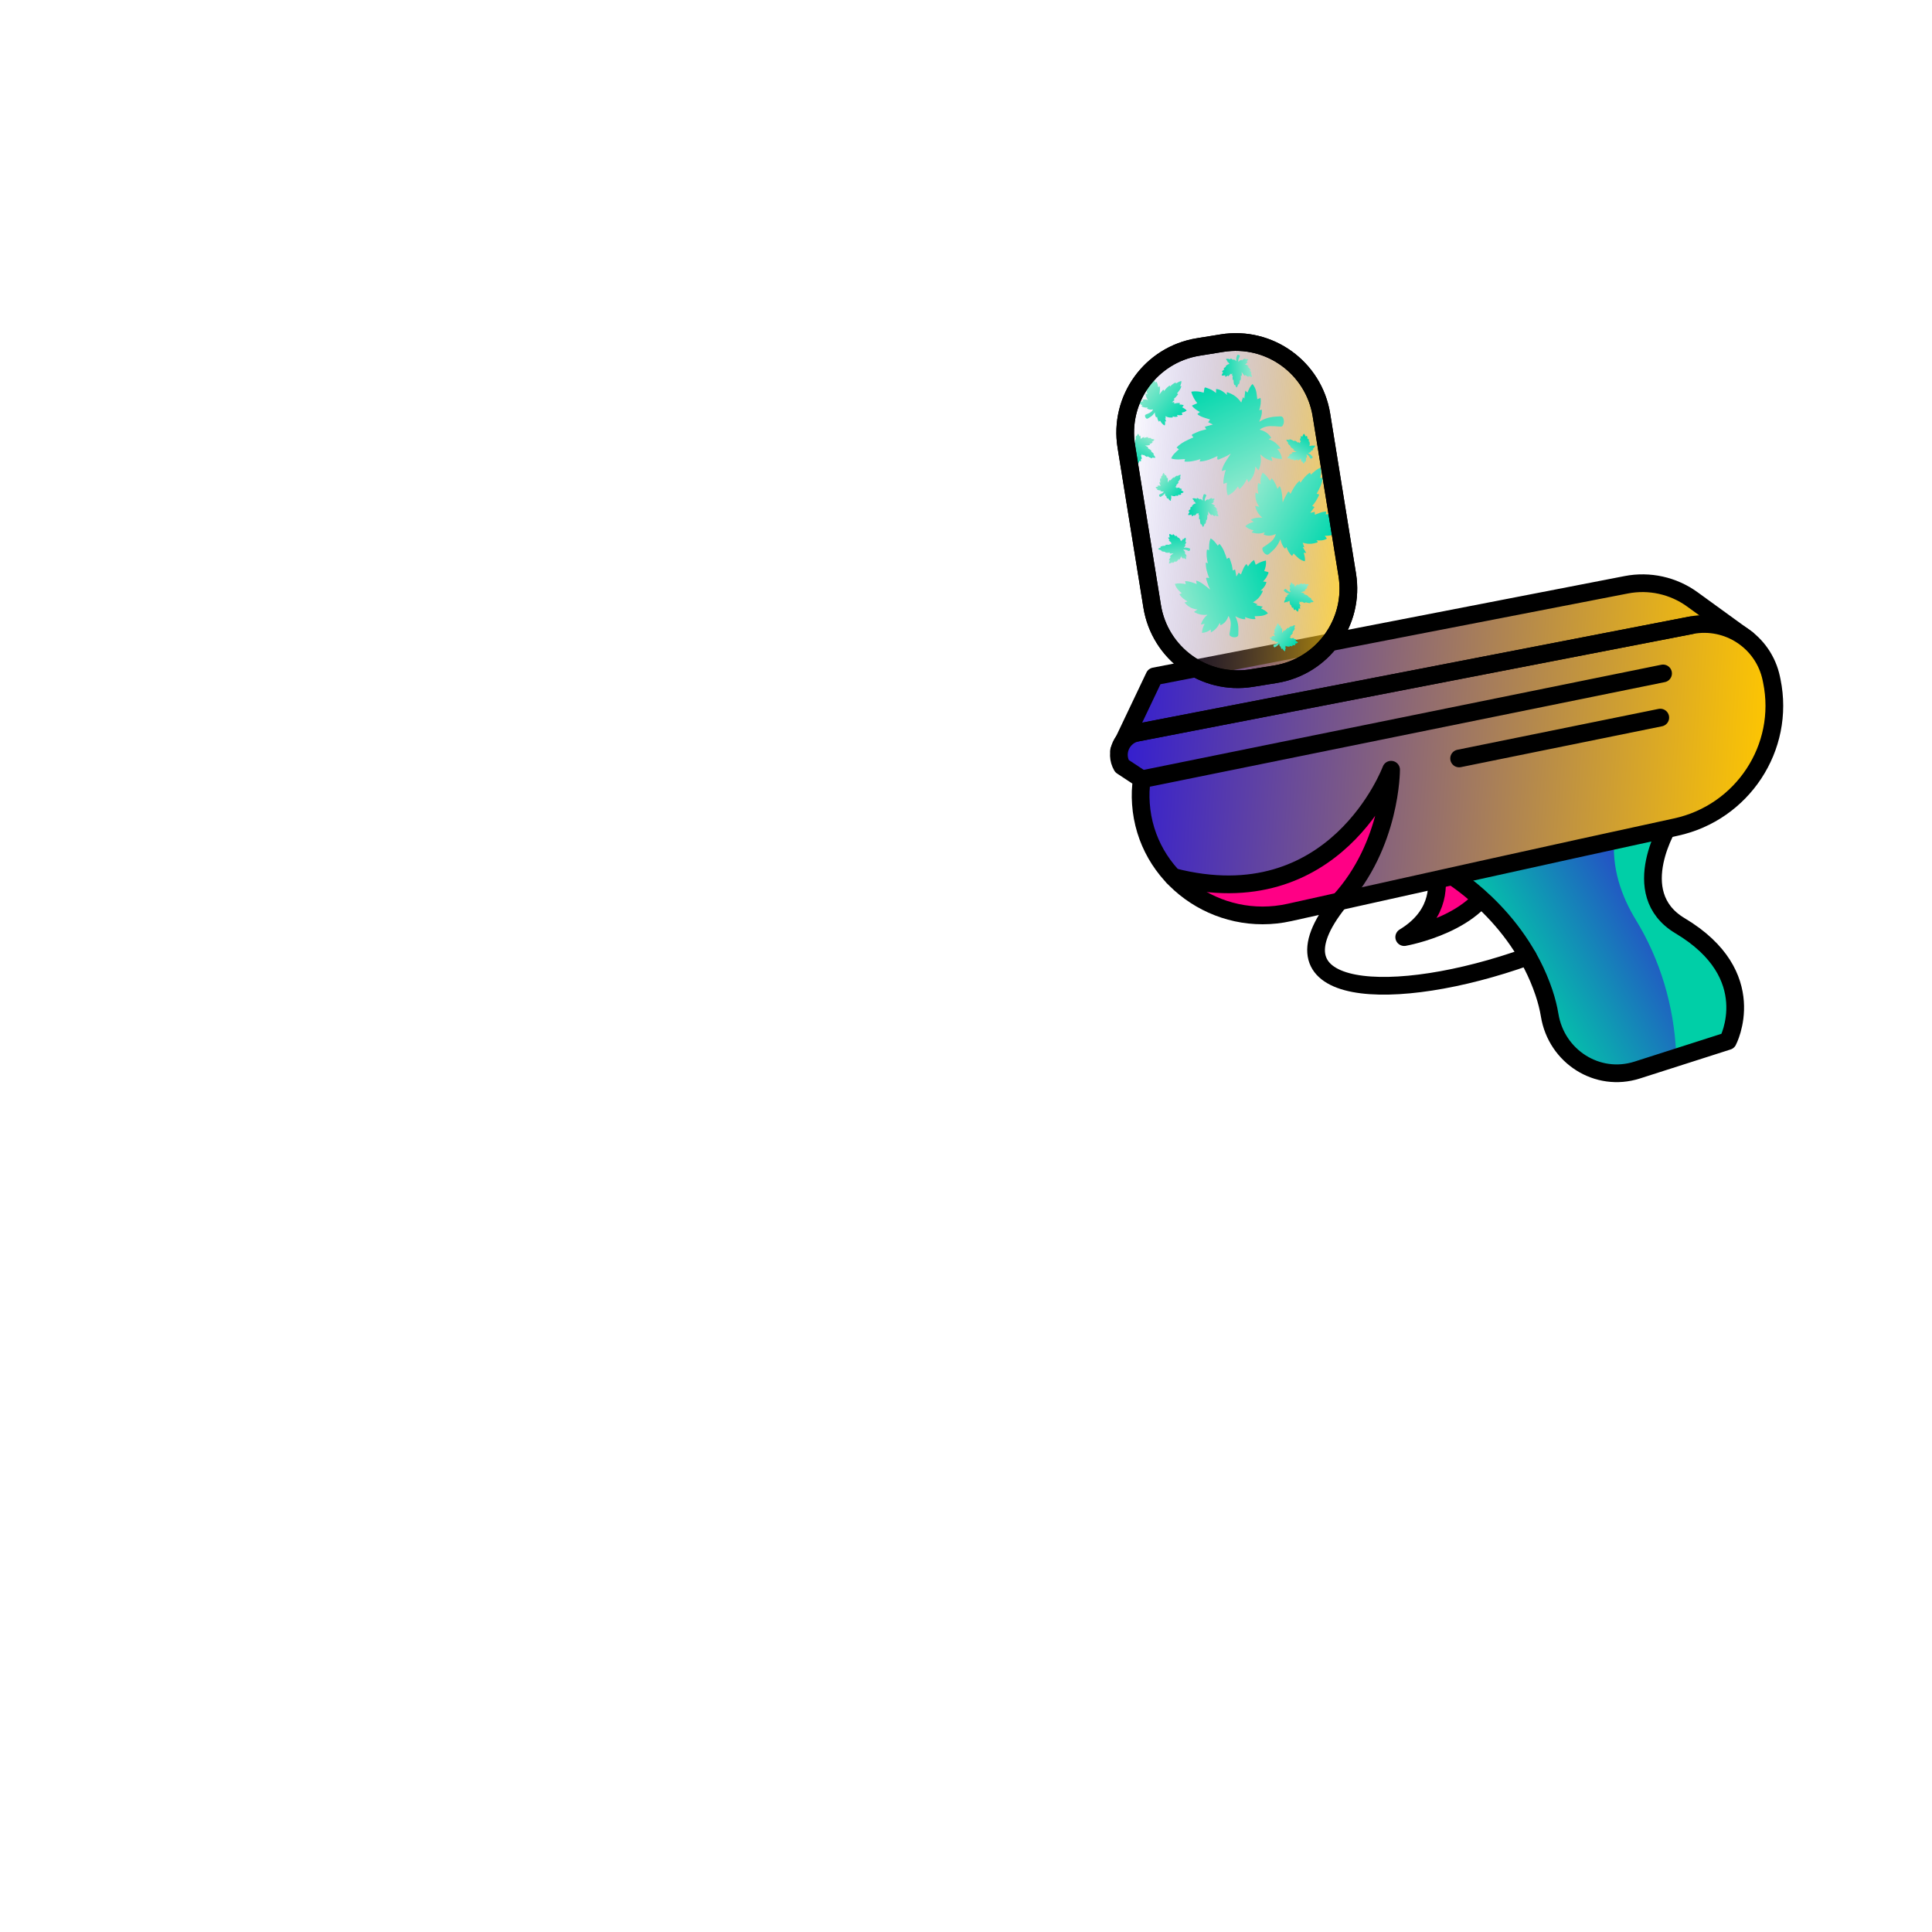 <svg width="2000" height="2000" viewBox="0 0 2000 2000" fill="none" xmlns="http://www.w3.org/2000/svg">
<g clip-path="url(#clip0_956_64)">
<mask id="mask0_956_64" style="mask-type:luminance" maskUnits="userSpaceOnUse" x="0" y="0" width="2000" height="2000">
<path d="M2000 0H0V2000H2000V0Z" fill="white"/>
</mask>
<g mask="url(#mask0_956_64)">
<path d="M1467.88 856.97C1467.88 856.97 1520.65 929.44 1453.64 970.09C1453.64 970.09 1534.24 955.93 1547.25 905.14C1560.25 854.34 1467.89 856.97 1467.89 856.97H1467.88Z" fill="#FF0085" stroke="black" stroke-width="18.34" stroke-linecap="round" stroke-linejoin="round"/>
<path d="M1739.19 958.33C1824.82 1009.45 1788.74 1077.67 1788.74 1077.67L1735.46 1094.71L1694.8 1107.72C1653.57 1120.93 1611.26 1093.71 1604.18 1050.96C1602.98 1043.62 1601.08 1035.86 1598.34 1027.64C1570.8 945.45 1498.37 903.87 1498.37 903.87L1622.2 875.45L1729.41 850.81C1729.41 850.81 1682.31 924.41 1739.19 958.34V958.33Z" fill="url(#paint0_linear_956_64)"/>
<path d="M1739.18 958.33C1824.81 1009.45 1788.73 1077.67 1788.73 1077.67L1735.45 1094.71C1735.31 1093.1 1735.2 1091.43 1735.12 1089.71C1732.69 1041.06 1718.8 993.78 1693.4 952.21C1678.84 928.37 1667.5 898.04 1671.48 864.13L1729.42 850.81C1729.42 850.81 1682.32 924.41 1739.2 958.34L1739.18 958.33Z" fill="url(#paint1_linear_956_64)"/>
<path d="M1498.39 903.87C1498.39 903.87 1570.78 945.45 1598.33 1027.63C1601.08 1035.85 1603 1043.62 1604.21 1050.97C1611.25 1093.71 1653.57 1120.9 1694.82 1107.71L1788.71 1077.67C1788.71 1077.67 1824.84 1009.45 1739.17 958.33C1682.34 924.42 1729.43 850.82 1729.43 850.82L1498.39 903.88V903.87Z" stroke="black" stroke-width="18.34" stroke-linecap="round" stroke-linejoin="round"/>
<path d="M1386.45 933.06C1305.62 1033.5 1443 1039.86 1581.5 990.21" stroke="black" stroke-width="18.34" stroke-linecap="round" stroke-linejoin="round"/>
<path d="M1751.94 620.5L1808.61 661.61L1158.48 776.99L1195.03 700.18L1683.54 605.35C1707.45 600.71 1732.22 606.19 1751.94 620.5Z" fill="url(#paint2_linear_956_64)" stroke="black" stroke-width="18.34" stroke-linecap="round" stroke-linejoin="round"/>
<path d="M1833.62 702.24C1833.81 703.16 1834.01 704.08 1834.19 705C1848.33 773.95 1803.69 841.3 1734.9 856.19C1617.18 881.67 1444.22 920.14 1334.88 944.55C1260.11 961.24 1186.33 908.39 1181.06 831.96C1180.45 823.19 1180.71 814.68 1182.1 806.69L1161.42 793.07C1153.37 779.19 1161.41 761.51 1177.17 758.45L1750.67 647.27C1788.68 639.9 1825.63 664.33 1833.62 702.22V702.24Z" fill="url(#paint3_linear_956_64)"/>
<path d="M1238.07 912.74C1288.61 920.77 1330.94 919.88 1373.44 882.64C1415.95 845.4 1445.11 807.01 1433.75 841.67C1422.39 876.32 1425.3 936.4 1330.71 946.25C1235.07 955.07 1238.07 912.74 1238.07 912.74Z" fill="#FF0085"/>
<path d="M1833.62 702.24C1833.81 703.16 1834.01 704.08 1834.19 705C1848.33 773.95 1803.69 841.3 1734.9 856.19C1617.18 881.67 1444.22 920.14 1334.88 944.55C1260.11 961.24 1186.33 908.39 1181.06 831.96C1180.45 823.19 1180.71 814.68 1182.1 806.69L1161.42 793.07C1153.37 779.19 1161.41 761.51 1177.17 758.45L1750.67 647.27C1788.68 639.9 1825.63 664.33 1833.62 702.22V702.24Z" stroke="black" stroke-width="18.34" stroke-linecap="round" stroke-linejoin="round"/>
<path d="M1182.11 806.71L1721.6 697.13" stroke="black" stroke-width="18.34" stroke-linecap="round" stroke-linejoin="round"/>
<path d="M1510.47 785.15L1718.71 742.85" stroke="black" stroke-width="18.34" stroke-linecap="round" stroke-linejoin="round"/>
<path d="M1177.16 758.47L1750.66 647.3" stroke="black" stroke-width="18.34" stroke-linecap="round" stroke-linejoin="round"/>
<path d="M1295.67 701.959L1320.35 697.97C1369.31 690.059 1402.58 643.96 1394.67 595.006L1367.93 429.532C1360.01 380.578 1313.92 347.306 1264.96 355.217L1240.28 359.206C1191.33 367.117 1158.05 413.216 1165.97 462.17L1192.71 627.644C1200.62 676.598 1246.72 709.87 1295.67 701.959Z" fill="url(#paint4_linear_956_64)"/>
<mask id="mask1_956_64" style="mask-type:luminance" maskUnits="userSpaceOnUse" x="1164" y="354" width="232" height="350">
<path d="M1295.67 701.959L1320.35 697.97C1369.31 690.059 1402.58 643.96 1394.67 595.006L1367.93 429.532C1360.01 380.578 1313.92 347.306 1264.96 355.217L1240.28 359.206C1191.33 367.117 1158.05 413.216 1165.97 462.17L1192.71 627.644C1200.62 676.598 1246.72 709.87 1295.67 701.959Z" fill="white"/>
</mask>
<g mask="url(#mask1_956_64)">
<path d="M1336.75 602.77C1337.6 603.4 1338.17 604.19 1338.61 605.19C1338.8 604.79 1338.97 604.46 1339.15 604.07C1339.96 605.15 1340.39 606.33 1340.47 607.67C1341.22 606.29 1342.3 605.3 1343.77 604.67C1343.77 605.14 1343.75 605.54 1343.74 606.05C1344.91 604.74 1346.3 604.07 1348.03 603.99C1347.93 604.33 1347.84 604.62 1347.73 604.98C1348.86 604.48 1349.95 604.14 1351.18 604.22C1351.11 604.51 1351.05 604.75 1350.98 605.04C1352.23 604.7 1353.46 604.57 1354.74 605.01C1354.26 606.15 1353.46 606.99 1352.59 607.83C1352.9 607.96 1353.18 608.07 1353.52 608.21C1352.69 609.29 1351.63 610 1350.52 610.69C1350.85 610.85 1351.16 611 1351.55 611.18C1351.31 611.36 1351.14 611.53 1350.95 611.64C1349.89 612.24 1348.72 612.56 1347.55 612.88C1347.2 612.98 1346.85 613.05 1346.5 613.19C1346.91 613.26 1347.33 613.29 1347.73 613.4C1348.49 613.61 1349.25 613.84 1349.99 614.1C1350.42 614.26 1350.43 614.41 1350.11 614.75C1350.01 614.86 1349.89 614.94 1349.73 615.09C1351.42 615.54 1353.03 616.06 1354.44 617.17C1354.23 617.3 1354.06 617.41 1353.85 617.55C1355.25 618.13 1356.55 618.82 1357.63 619.93C1357.51 620.03 1357.43 620.1 1357.34 620.17C1357.26 620.23 1357.17 620.28 1357.05 620.35C1358.08 621.13 1359.15 621.82 1359.85 622.99C1358.8 623.53 1357.69 623.45 1356.59 623.49C1356.64 623.74 1356.69 623.98 1356.74 624.28C1354.84 624.48 1353.12 623.88 1351.35 623.34C1351.35 623.51 1351.36 623.66 1351.37 623.81C1351.37 624.09 1351.27 624.25 1350.96 624.16C1350.27 623.95 1349.57 623.77 1348.9 623.51C1348.33 623.29 1347.81 622.97 1347.25 622.69C1347.2 622.93 1347.14 623.16 1347.07 623.5C1346.3 623.13 1345.6 622.8 1344.97 622.5C1345.13 622.88 1345.33 623.33 1345.55 623.84C1345.19 623.93 1344.94 624 1344.66 624.07C1345.3 625.16 1346.13 626.15 1346.35 627.51C1346.01 627.49 1345.74 627.48 1345.42 627.46C1345.73 628.35 1346.02 629.23 1345.94 630.26C1345.42 630.1 1344.92 629.96 1344.37 629.79C1344.32 631 1344.07 632.15 1343.54 633.27C1342.48 632.67 1341.73 631.81 1341.12 630.81C1340.81 631.06 1340.52 631.3 1340.23 631.55C1340.04 631.71 1339.87 631.7 1339.75 631.49C1339.48 631.01 1339.19 630.54 1338.99 630.03C1338.81 629.56 1338.73 629.05 1338.6 628.52C1338.36 628.78 1338.13 629.03 1337.85 629.33C1336.98 628.42 1336.79 627.3 1336.65 626.09C1336.57 626.23 1336.51 626.33 1336.46 626.42C1336.28 626.72 1336.16 626.76 1335.99 626.44C1335.71 625.92 1335.45 625.37 1335.28 624.8C1335 623.88 1334.96 622.91 1335.06 621.94C1334.61 622.2 1334.18 622.45 1333.69 622.74C1333.69 622.49 1333.69 622.35 1333.69 622.2C1333.16 622.68 1332.64 623.15 1332.05 623.68C1332 623.34 1331.97 623.13 1331.94 622.88C1331.1 623.28 1330.3 623.75 1329.32 623.75C1329.36 622.97 1329.54 622.24 1329.89 621.58C1330.23 620.94 1330.68 620.36 1331.09 619.73C1330.85 619.64 1330.54 619.53 1330.2 619.4C1330.8 618.37 1331.69 617.68 1332.69 617.06C1332.47 616.94 1332.28 616.84 1332.06 616.73C1332.74 615.74 1333.69 615.18 1334.79 614.67C1333.53 614.46 1332.44 614.06 1331.44 613.45C1330.72 613.01 1330.06 612.48 1329.39 611.96C1329.03 611.69 1328.99 611.33 1329.17 610.9C1329.43 610.28 1329.85 609.85 1330.49 609.62C1330.8 609.51 1331.03 609.56 1331.27 609.81C1331.91 610.48 1332.56 611.14 1333.27 611.74C1333.96 612.33 1334.78 612.74 1335.7 612.88C1335.79 612.89 1335.88 612.9 1335.97 612.91C1336.01 612.91 1336.05 612.91 1336.14 612.9C1335.29 611.74 1334.93 610.49 1335.2 609.08C1335.46 609.16 1335.69 609.23 1336.01 609.32C1335.18 608 1335.01 606.62 1335.15 605.17C1335.42 605.34 1335.65 605.5 1335.96 605.7C1335.91 604.59 1336.2 603.67 1336.74 602.78L1336.75 602.77Z" fill="url(#paint5_linear_956_64)"/>
<path d="M1257.39 516.24C1257.06 517.28 1256.48 518.1 1255.65 518.87C1256.11 518.92 1256.49 518.97 1256.93 519.02C1256.14 520.17 1255.14 520.99 1253.86 521.52C1255.46 521.78 1256.79 522.51 1257.91 523.73C1257.45 523.88 1257.05 524.01 1256.55 524.17C1258.22 524.88 1259.35 526 1260.01 527.67C1259.64 527.69 1259.34 527.7 1258.94 527.72C1259.81 528.66 1260.5 529.61 1260.85 530.83C1260.55 530.86 1260.29 530.88 1259.98 530.91C1260.74 532.02 1261.28 533.17 1261.28 534.58C1260.01 534.5 1258.91 534 1257.81 533.43C1257.79 533.78 1257.77 534.09 1257.75 534.47C1256.41 534.02 1255.36 533.23 1254.31 532.37C1254.27 532.75 1254.23 533.1 1254.18 533.54C1253.92 533.37 1253.7 533.26 1253.53 533.1C1252.59 532.26 1251.88 531.23 1251.17 530.19C1250.96 529.88 1250.76 529.57 1250.51 529.27C1250.58 529.69 1250.69 530.12 1250.72 530.54C1250.77 531.35 1250.81 532.17 1250.79 532.99C1250.79 533.47 1250.64 533.52 1250.2 533.32C1250.06 533.26 1249.94 533.17 1249.75 533.07C1249.88 534.87 1249.91 536.62 1249.31 538.37C1249.11 538.21 1248.94 538.08 1248.74 537.92C1248.65 539.48 1248.41 540.99 1247.68 542.41C1247.54 542.33 1247.44 542.27 1247.35 542.2C1247.27 542.14 1247.19 542.07 1247.08 541.97C1246.67 543.23 1246.35 544.52 1245.44 545.59C1244.56 544.74 1244.26 543.64 1243.85 542.58C1243.62 542.71 1243.4 542.84 1243.13 543C1242.29 541.21 1242.3 539.33 1242.24 537.42C1242.08 537.48 1241.94 537.54 1241.79 537.59C1241.52 537.69 1241.32 537.64 1241.31 537.31C1241.28 536.57 1241.22 535.82 1241.25 535.07C1241.27 534.44 1241.41 533.82 1241.5 533.18C1241.25 533.21 1241.01 533.23 1240.65 533.27C1240.75 532.4 1240.84 531.59 1240.92 530.88C1240.61 531.17 1240.23 531.51 1239.8 531.9C1239.59 531.58 1239.44 531.35 1239.27 531.1C1238.42 532.09 1237.73 533.23 1236.48 533.91C1236.38 533.57 1236.31 533.3 1236.22 532.99C1235.46 533.59 1234.69 534.18 1233.66 534.44C1233.64 533.88 1233.61 533.34 1233.59 532.75C1232.39 533.11 1231.19 533.25 1229.91 533.11C1230.15 531.88 1230.73 530.85 1231.49 529.92C1231.14 529.71 1230.81 529.5 1230.47 529.3C1230.25 529.17 1230.2 529 1230.37 528.81C1230.75 528.39 1231.11 527.94 1231.54 527.57C1231.94 527.23 1232.41 526.99 1232.89 526.68C1232.56 526.53 1232.23 526.39 1231.85 526.22C1232.44 525.06 1233.48 524.5 1234.61 523.96C1234.44 523.93 1234.33 523.91 1234.22 523.88C1233.86 523.81 1233.79 523.7 1234.04 523.43C1234.46 522.98 1234.91 522.54 1235.4 522.19C1236.21 521.61 1237.14 521.24 1238.12 521.01C1237.71 520.66 1237.32 520.32 1236.88 519.94C1237.13 519.86 1237.26 519.81 1237.41 519.77C1236.76 519.41 1236.13 519.06 1235.41 518.67C1235.73 518.51 1235.92 518.41 1236.15 518.29C1235.47 517.6 1234.75 516.99 1234.42 516.03C1235.2 515.8 1235.97 515.74 1236.73 515.86C1237.47 515.98 1238.19 516.22 1238.94 516.41C1238.94 516.15 1238.95 515.81 1238.96 515.43C1240.17 515.67 1241.14 516.31 1242.09 517.07C1242.13 516.82 1242.17 516.6 1242.21 516.34C1243.41 516.67 1244.27 517.41 1245.14 518.32C1244.92 517.02 1244.94 515.81 1245.2 514.64C1245.39 513.79 1245.69 512.96 1245.96 512.13C1246.11 511.69 1246.44 511.53 1246.92 511.56C1247.62 511.61 1248.18 511.87 1248.61 512.42C1248.82 512.69 1248.84 512.92 1248.68 513.25C1248.25 514.1 1247.82 514.96 1247.47 515.85C1247.12 516.73 1247 517.66 1247.17 518.61C1247.19 518.7 1247.21 518.79 1247.23 518.88C1247.24 518.92 1247.26 518.96 1247.3 519.05C1248.14 517.83 1249.24 517.05 1250.72 516.85L1250.76 517.72C1251.77 516.46 1253.06 515.83 1254.53 515.49C1254.45 515.81 1254.38 516.09 1254.29 516.46C1255.36 516.04 1256.36 516.01 1257.41 516.24H1257.39Z" fill="url(#paint6_linear_956_64)"/>
<path d="M1292.13 371.89C1291.8 372.93 1291.22 373.75 1290.39 374.52C1290.85 374.57 1291.23 374.62 1291.67 374.67C1290.88 375.82 1289.88 376.64 1288.6 377.17C1290.2 377.43 1291.53 378.16 1292.65 379.38C1292.19 379.53 1291.79 379.66 1291.29 379.82C1292.96 380.53 1294.09 381.65 1294.75 383.32C1294.38 383.34 1294.08 383.35 1293.68 383.37C1294.55 384.31 1295.24 385.26 1295.59 386.48C1295.29 386.51 1295.03 386.53 1294.72 386.56C1295.48 387.67 1296.02 388.82 1296.02 390.23C1294.75 390.15 1293.65 389.65 1292.55 389.08C1292.53 389.43 1292.51 389.74 1292.49 390.12C1291.15 389.67 1290.1 388.88 1289.05 388.02C1289.01 388.4 1288.97 388.75 1288.92 389.19C1288.66 389.02 1288.44 388.91 1288.27 388.75C1287.33 387.91 1286.62 386.88 1285.91 385.84C1285.7 385.53 1285.5 385.22 1285.25 384.92C1285.32 385.34 1285.43 385.77 1285.46 386.19C1285.51 387 1285.55 387.82 1285.53 388.64C1285.53 389.12 1285.38 389.17 1284.94 388.97C1284.8 388.91 1284.68 388.82 1284.49 388.72C1284.62 390.52 1284.65 392.27 1284.05 394.02C1283.85 393.86 1283.68 393.73 1283.48 393.57C1283.39 395.13 1283.15 396.64 1282.42 398.06C1282.28 397.98 1282.18 397.92 1282.09 397.85C1282.01 397.79 1281.93 397.72 1281.82 397.62C1281.41 398.88 1281.09 400.17 1280.18 401.24C1279.3 400.39 1279 399.29 1278.59 398.23C1278.36 398.36 1278.14 398.49 1277.87 398.65C1277.03 396.86 1277.04 394.98 1276.98 393.07C1276.82 393.13 1276.68 393.19 1276.53 393.24C1276.26 393.34 1276.06 393.29 1276.05 392.96C1276.02 392.22 1275.96 391.47 1275.99 390.72C1276.01 390.09 1276.15 389.47 1276.24 388.83C1275.99 388.86 1275.75 388.88 1275.39 388.92C1275.49 388.05 1275.58 387.24 1275.66 386.53C1275.35 386.82 1274.97 387.16 1274.54 387.55C1274.33 387.23 1274.18 387 1274.01 386.75C1273.16 387.74 1272.47 388.88 1271.22 389.56C1271.12 389.22 1271.05 388.95 1270.96 388.64C1270.2 389.24 1269.43 389.83 1268.4 390.09C1268.38 389.53 1268.35 388.99 1268.33 388.4C1267.13 388.76 1265.93 388.9 1264.65 388.76C1264.89 387.53 1265.47 386.5 1266.23 385.57C1265.88 385.36 1265.55 385.15 1265.21 384.95C1264.99 384.82 1264.94 384.65 1265.11 384.46C1265.49 384.04 1265.85 383.59 1266.28 383.22C1266.68 382.88 1267.15 382.64 1267.63 382.33C1267.3 382.18 1266.97 382.04 1266.59 381.87C1267.18 380.71 1268.22 380.15 1269.35 379.61C1269.18 379.58 1269.07 379.56 1268.96 379.53C1268.6 379.46 1268.53 379.35 1268.78 379.08C1269.2 378.63 1269.65 378.19 1270.14 377.84C1270.95 377.26 1271.88 376.89 1272.86 376.66C1272.45 376.31 1272.06 375.97 1271.62 375.59C1271.87 375.51 1272 375.46 1272.15 375.42C1271.5 375.06 1270.87 374.71 1270.15 374.32C1270.47 374.16 1270.66 374.06 1270.89 373.94C1270.21 373.25 1269.49 372.64 1269.16 371.68C1269.94 371.45 1270.71 371.39 1271.47 371.51C1272.21 371.63 1272.93 371.87 1273.68 372.06C1273.68 371.8 1273.69 371.46 1273.7 371.08C1274.91 371.32 1275.88 371.96 1276.83 372.72C1276.87 372.47 1276.91 372.25 1276.95 371.99C1278.15 372.32 1279.01 373.06 1279.88 373.97C1279.66 372.67 1279.68 371.46 1279.94 370.29C1280.13 369.44 1280.43 368.61 1280.7 367.78C1280.85 367.34 1281.18 367.18 1281.66 367.21C1282.36 367.26 1282.92 367.52 1283.35 368.07C1283.56 368.34 1283.58 368.57 1283.42 368.9C1282.99 369.75 1282.56 370.61 1282.21 371.5C1281.86 372.38 1281.74 373.31 1281.91 374.26C1281.93 374.35 1281.95 374.44 1281.97 374.53C1281.98 374.57 1282 374.61 1282.04 374.7C1282.88 373.48 1283.98 372.7 1285.46 372.5L1285.5 373.37C1286.51 372.11 1287.8 371.48 1289.27 371.14C1289.19 371.46 1289.12 371.74 1289.03 372.11C1290.1 371.69 1291.1 371.66 1292.15 371.89H1292.13Z" fill="url(#paint7_linear_956_64)"/>
<path d="M1227.83 578.95C1226.8 578.67 1225.99 578.13 1225.21 577.35C1225.17 577.8 1225.14 578.17 1225.1 578.6C1223.95 577.87 1223.12 576.92 1222.56 575.69C1222.36 577.26 1221.69 578.58 1220.54 579.71C1220.38 579.26 1220.24 578.88 1220.07 578.4C1219.44 580.05 1218.38 581.19 1216.78 581.89C1216.75 581.53 1216.73 581.23 1216.7 580.85C1215.82 581.73 1214.92 582.44 1213.74 582.81C1213.7 582.51 1213.67 582.26 1213.64 581.96C1212.59 582.74 1211.48 583.3 1210.11 583.35C1210.15 582.11 1210.6 581.02 1211.11 579.93C1210.77 579.93 1210.47 579.92 1210.1 579.91C1210.49 578.59 1211.23 577.54 1212.03 576.49C1211.66 576.46 1211.31 576.43 1210.88 576.4C1211.04 576.14 1211.14 575.93 1211.28 575.75C1212.06 574.8 1213.05 574.08 1214.03 573.35C1214.32 573.14 1214.62 572.93 1214.91 572.68C1214.5 572.76 1214.09 572.89 1213.68 572.93C1212.89 573.01 1212.09 573.07 1211.3 573.08C1210.83 573.08 1210.78 572.95 1210.96 572.51C1211.02 572.38 1211.09 572.25 1211.19 572.06C1209.44 572.25 1207.74 572.33 1206.01 571.81C1206.16 571.61 1206.28 571.44 1206.43 571.24C1204.91 571.2 1203.43 571.02 1202.02 570.37C1202.1 570.23 1202.15 570.13 1202.21 570.04C1202.27 569.96 1202.33 569.88 1202.42 569.77C1201.17 569.41 1199.91 569.15 1198.84 568.29C1199.63 567.4 1200.7 567.08 1201.72 566.64C1201.58 566.42 1201.45 566.21 1201.29 565.95C1203 565.07 1204.84 565.02 1206.69 564.89C1206.62 564.74 1206.56 564.6 1206.51 564.46C1206.4 564.2 1206.45 564.01 1206.76 563.98C1207.48 563.92 1208.21 563.84 1208.94 563.85C1209.55 563.85 1210.16 563.96 1210.79 564.03C1210.75 563.79 1210.72 563.55 1210.67 563.21C1211.53 563.28 1212.31 563.34 1213 563.39C1212.71 563.09 1212.36 562.74 1211.97 562.34C1212.27 562.12 1212.49 561.97 1212.73 561.8C1211.73 561.01 1210.6 560.38 1209.9 559.18C1210.22 559.07 1210.49 558.99 1210.79 558.89C1210.18 558.17 1209.58 557.44 1209.29 556.45C1209.84 556.41 1210.36 556.37 1210.93 556.32C1210.54 555.16 1210.36 553.99 1210.45 552.75C1211.66 552.94 1212.68 553.47 1213.62 554.18C1213.82 553.83 1214.01 553.5 1214.19 553.17C1214.31 552.95 1214.47 552.9 1214.66 553.05C1215.09 553.4 1215.53 553.74 1215.91 554.15C1216.25 554.52 1216.51 554.98 1216.82 555.43C1216.95 555.1 1217.08 554.78 1217.23 554.4C1218.38 554.94 1218.96 555.93 1219.52 557.01C1219.55 556.84 1219.56 556.74 1219.58 556.63C1219.64 556.28 1219.74 556.21 1220.01 556.44C1220.46 556.83 1220.9 557.25 1221.27 557.73C1221.87 558.5 1222.25 559.39 1222.51 560.34C1222.84 559.93 1223.15 559.54 1223.51 559.1C1223.6 559.34 1223.65 559.47 1223.7 559.61C1224.03 558.97 1224.35 558.34 1224.71 557.63C1224.88 557.93 1224.98 558.12 1225.1 558.34C1225.75 557.66 1226.32 556.93 1227.25 556.58C1227.5 557.33 1227.59 558.08 1227.5 558.82C1227.41 559.54 1227.2 560.25 1227.04 561C1227.3 561 1227.63 560.99 1228 560.98C1227.81 562.17 1227.22 563.14 1226.51 564.08C1226.76 564.11 1226.97 564.14 1227.22 564.17C1226.94 565.35 1226.24 566.22 1225.39 567.09C1226.65 566.83 1227.82 566.81 1228.98 567.02C1229.81 567.17 1230.63 567.44 1231.45 567.68C1231.89 567.81 1232.05 568.13 1232.04 568.59C1232.02 569.27 1231.78 569.83 1231.26 570.27C1231.01 570.49 1230.78 570.52 1230.46 570.37C1229.61 569.98 1228.76 569.59 1227.88 569.28C1227.01 568.97 1226.1 568.89 1225.18 569.09C1225.09 569.11 1225 569.13 1224.92 569.16C1224.88 569.17 1224.84 569.2 1224.76 569.23C1225.98 570.01 1226.77 571.06 1227.02 572.49C1226.75 572.51 1226.51 572.53 1226.17 572.56C1227.43 573.5 1228.09 574.74 1228.47 576.16C1228.16 576.09 1227.88 576.03 1227.52 575.96C1227.96 576.99 1228.03 577.96 1227.84 578.99L1227.83 578.95Z" fill="url(#paint8_linear_956_64)"/>
<path d="M1178.18 448.95C1178.87 449.75 1179.24 450.65 1179.45 451.72C1179.73 451.37 1179.96 451.09 1180.23 450.75C1180.77 451.98 1180.93 453.23 1180.7 454.55C1181.74 453.37 1183.01 452.66 1184.58 452.37C1184.47 452.83 1184.37 453.21 1184.24 453.71C1185.68 452.7 1187.17 452.36 1188.87 452.67C1188.7 452.98 1188.55 453.24 1188.36 453.57C1189.57 453.34 1190.71 453.25 1191.88 453.6C1191.75 453.86 1191.63 454.09 1191.5 454.35C1192.8 454.3 1194.02 454.45 1195.17 455.16C1194.45 456.16 1193.48 456.8 1192.45 457.42C1192.73 457.62 1192.97 457.79 1193.27 458C1192.22 458.87 1191.03 459.32 1189.79 459.74C1190.08 459.97 1190.35 460.18 1190.68 460.45C1190.41 460.57 1190.21 460.7 1189.99 460.76C1188.82 461.1 1187.61 461.15 1186.4 461.2C1186.04 461.21 1185.68 461.21 1185.31 461.27C1185.69 461.43 1186.1 461.55 1186.46 461.75C1187.15 462.12 1187.84 462.51 1188.5 462.94C1188.89 463.19 1188.86 463.34 1188.47 463.6C1188.35 463.68 1188.22 463.74 1188.03 463.84C1189.57 464.65 1191.02 465.53 1192.15 466.92C1191.92 467 1191.72 467.07 1191.49 467.16C1192.72 468.04 1193.83 469 1194.63 470.32C1194.49 470.39 1194.39 470.44 1194.29 470.49C1194.2 470.53 1194.1 470.55 1193.97 470.6C1194.79 471.58 1195.68 472.5 1196.1 473.8C1194.95 474.09 1193.9 473.77 1192.82 473.56C1192.82 473.82 1192.8 474.06 1192.79 474.36C1190.9 474.13 1189.36 473.16 1187.76 472.24C1187.73 472.4 1187.7 472.55 1187.67 472.7C1187.61 472.97 1187.47 473.11 1187.2 472.95C1186.57 472.59 1185.93 472.26 1185.34 471.85C1184.84 471.51 1184.4 471.08 1183.92 470.68C1183.82 470.9 1183.71 471.11 1183.56 471.42C1182.89 470.89 1182.28 470.41 1181.74 469.98C1181.81 470.38 1181.9 470.87 1182 471.42C1181.63 471.42 1181.37 471.44 1181.08 471.44C1181.46 472.64 1182.04 473.79 1181.95 475.17C1181.62 475.08 1181.36 475 1181.06 474.91C1181.16 475.84 1181.25 476.77 1180.94 477.75C1180.47 477.48 1180.02 477.23 1179.52 476.94C1179.2 478.11 1178.7 479.17 1177.93 480.14C1177.04 479.32 1176.5 478.31 1176.12 477.21C1175.77 477.39 1175.43 477.55 1175.09 477.73C1174.87 477.84 1174.71 477.79 1174.64 477.56C1174.49 477.03 1174.31 476.51 1174.23 475.97C1174.16 475.47 1174.2 474.96 1174.19 474.41C1173.9 474.61 1173.61 474.8 1173.28 475.03C1172.63 473.95 1172.7 472.81 1172.84 471.61C1172.73 471.73 1172.65 471.81 1172.58 471.89C1172.34 472.15 1172.21 472.15 1172.12 471.81C1171.97 471.24 1171.84 470.65 1171.8 470.06C1171.74 469.1 1171.91 468.15 1172.23 467.23C1171.73 467.38 1171.26 467.53 1170.72 467.7C1170.78 467.46 1170.81 467.32 1170.85 467.18C1170.23 467.53 1169.61 467.87 1168.93 468.25C1168.96 467.91 1168.98 467.7 1169 467.45C1168.09 467.65 1167.21 467.93 1166.26 467.71C1166.47 466.96 1166.81 466.29 1167.3 465.73C1167.78 465.19 1168.34 464.72 1168.89 464.2C1168.68 464.06 1168.4 463.88 1168.09 463.68C1168.9 462.81 1169.93 462.34 1171.04 461.96C1170.85 461.8 1170.69 461.66 1170.5 461.49C1171.38 460.68 1172.44 460.35 1173.62 460.1C1172.44 459.62 1171.47 458.98 1170.63 458.16C1170.03 457.57 1169.51 456.9 1168.97 456.25C1168.68 455.9 1168.72 455.55 1168.99 455.17C1169.39 454.62 1169.89 454.3 1170.56 454.22C1170.89 454.18 1171.09 454.29 1171.27 454.58C1171.75 455.37 1172.23 456.16 1172.78 456.91C1173.32 457.64 1174.02 458.22 1174.89 458.56C1174.97 458.59 1175.06 458.62 1175.14 458.65C1175.18 458.66 1175.22 458.66 1175.31 458.68C1174.74 457.36 1174.67 456.07 1175.26 454.75L1175.99 455.16C1175.48 453.69 1175.62 452.31 1176.09 450.93C1176.31 451.16 1176.51 451.36 1176.76 451.62C1176.96 450.53 1177.45 449.7 1178.17 448.95H1178.18Z" fill="url(#paint9_linear_956_64)"/>
<path d="M1196.1 504.54C1196.96 504.01 1197.85 503.8 1198.89 503.76C1198.61 503.45 1198.37 503.18 1198.09 502.88C1199.33 502.55 1200.52 502.6 1201.73 503C1200.78 501.85 1200.3 500.54 1200.26 499.02C1200.67 499.2 1201.02 499.35 1201.47 499.54C1200.74 498.04 1200.64 496.58 1201.18 495.03C1201.44 495.24 1201.66 495.42 1201.95 495.64C1201.91 494.46 1202 493.39 1202.5 492.33C1202.73 492.49 1202.92 492.64 1203.15 492.8C1203.29 491.57 1203.62 490.45 1204.46 489.47C1205.29 490.29 1205.75 491.3 1206.18 492.36C1206.41 492.13 1206.6 491.93 1206.85 491.67C1207.51 492.79 1207.76 493.97 1207.97 495.2C1208.23 494.96 1208.47 494.74 1208.77 494.47C1208.85 494.74 1208.93 494.95 1208.96 495.17C1209.11 496.32 1208.98 497.47 1208.84 498.61C1208.8 498.95 1208.75 499.29 1208.74 499.65C1208.95 499.31 1209.12 498.95 1209.36 498.64C1209.81 498.04 1210.28 497.46 1210.79 496.9C1211.08 496.57 1211.22 496.62 1211.4 497.03C1211.46 497.15 1211.49 497.29 1211.56 497.48C1212.55 496.15 1213.59 494.92 1215.07 494.07C1215.11 494.3 1215.15 494.49 1215.19 494.73C1216.2 493.7 1217.27 492.8 1218.63 492.25C1218.67 492.39 1218.71 492.49 1218.74 492.59C1218.76 492.68 1218.77 492.78 1218.79 492.91C1219.84 492.28 1220.83 491.58 1222.12 491.39C1222.22 492.51 1221.76 493.45 1221.4 494.44C1221.64 494.49 1221.87 494.53 1222.15 494.59C1221.65 496.34 1220.51 497.64 1219.4 499C1219.55 499.05 1219.68 499.1 1219.82 499.15C1220.07 499.24 1220.17 499.4 1219.99 499.63C1219.56 500.17 1219.15 500.72 1218.68 501.22C1218.28 501.64 1217.82 501.99 1217.37 502.38C1217.56 502.51 1217.74 502.64 1218.02 502.83C1217.42 503.38 1216.88 503.88 1216.39 504.32C1216.78 504.32 1217.25 504.3 1217.78 504.29C1217.73 504.64 1217.7 504.89 1217.67 505.16C1218.86 504.98 1220.02 504.61 1221.3 504.89C1221.16 505.18 1221.05 505.42 1220.93 505.69C1221.82 505.73 1222.71 505.79 1223.58 506.23L1222.61 507.45C1223.66 507.93 1224.58 508.55 1225.38 509.42C1224.47 510.13 1223.45 510.5 1222.35 510.68C1222.46 511.04 1222.57 511.38 1222.68 511.73C1222.75 511.95 1222.68 512.1 1222.46 512.13C1221.94 512.2 1221.42 512.29 1220.9 512.28C1220.42 512.28 1219.94 512.16 1219.43 512.08C1219.57 512.38 1219.71 512.68 1219.88 513.02C1218.77 513.47 1217.71 513.23 1216.6 512.92C1216.7 513.05 1216.76 513.13 1216.82 513.21C1217.03 513.47 1217.01 513.59 1216.68 513.63C1216.12 513.69 1215.54 513.72 1214.98 513.67C1214.07 513.59 1213.21 513.28 1212.38 512.84C1212.45 513.33 1212.52 513.8 1212.59 514.33C1212.37 514.24 1212.25 514.19 1212.12 514.13C1212.35 514.77 1212.58 515.39 1212.84 516.1C1212.52 516.02 1212.33 515.97 1212.1 515.91C1212.15 516.8 1212.29 517.66 1211.93 518.53C1211.25 518.22 1210.68 517.8 1210.22 517.26C1209.78 516.73 1209.43 516.13 1209.02 515.54C1208.86 515.72 1208.65 515.95 1208.41 516.21C1207.71 515.32 1207.43 514.28 1207.23 513.18C1207.05 513.33 1206.89 513.46 1206.71 513.61C1206.08 512.66 1205.93 511.62 1205.87 510.47C1205.24 511.51 1204.5 512.33 1203.6 512.99C1202.96 513.47 1202.25 513.86 1201.56 514.27C1201.19 514.49 1200.87 514.4 1200.55 514.09C1200.09 513.64 1199.86 513.12 1199.89 512.47C1199.9 512.16 1200.03 511.98 1200.34 511.85C1201.16 511.52 1201.97 511.18 1202.75 510.78C1203.52 510.38 1204.17 509.81 1204.62 509.05C1204.66 508.98 1204.71 508.9 1204.74 508.82C1204.76 508.78 1204.77 508.74 1204.79 508.66C1203.47 509 1202.24 508.87 1201.09 508.13C1201.25 507.93 1201.39 507.75 1201.59 507.5C1200.13 507.76 1198.85 507.42 1197.63 506.78C1197.88 506.61 1198.1 506.45 1198.38 506.26C1197.38 505.9 1196.68 505.32 1196.08 504.53L1196.1 504.54Z" fill="url(#paint10_linear_956_64)"/>
<path d="M1178.9 416.71C1180.35 415.82 1181.87 415.45 1183.62 415.39C1183.14 414.86 1182.74 414.42 1182.27 413.9C1184.37 413.35 1186.39 413.42 1188.44 414.1C1186.83 412.15 1186.01 409.94 1185.95 407.37C1186.65 407.67 1187.24 407.92 1187.99 408.24C1186.75 405.7 1186.58 403.23 1187.5 400.6C1187.95 400.96 1188.32 401.26 1188.8 401.64C1188.74 399.65 1188.89 397.82 1189.74 396.04C1190.12 396.32 1190.45 396.56 1190.84 396.84C1191.08 394.76 1191.63 392.85 1193.06 391.21C1194.47 392.61 1195.25 394.31 1195.97 396.11C1196.35 395.72 1196.69 395.37 1197.1 394.95C1198.21 396.84 1198.64 398.85 1198.99 400.93C1199.43 400.53 1199.84 400.16 1200.35 399.69C1200.48 400.15 1200.62 400.5 1200.67 400.87C1200.92 402.82 1200.7 404.76 1200.47 406.7C1200.4 407.28 1200.31 407.85 1200.3 408.46C1200.65 407.89 1200.95 407.28 1201.36 406.75C1202.13 405.74 1202.93 404.75 1203.77 403.8C1204.27 403.25 1204.49 403.33 1204.81 404.02C1204.91 404.23 1204.97 404.46 1205.08 404.78C1206.76 402.53 1208.52 400.44 1211.02 399C1211.09 399.39 1211.15 399.72 1211.23 400.11C1212.94 398.37 1214.75 396.84 1217.06 395.91C1217.14 396.15 1217.2 396.32 1217.24 396.49C1217.28 396.65 1217.29 396.81 1217.33 397.03C1219.11 395.97 1220.79 394.78 1222.96 394.45C1223.13 396.35 1222.35 397.95 1221.75 399.62C1222.16 399.7 1222.54 399.77 1223.02 399.87C1222.18 402.83 1220.25 405.04 1218.37 407.34C1218.62 407.43 1218.85 407.51 1219.08 407.6C1219.5 407.76 1219.68 408.02 1219.36 408.42C1218.63 409.33 1217.94 410.26 1217.15 411.11C1216.48 411.82 1215.69 412.42 1214.93 413.08C1215.25 413.3 1215.56 413.52 1216.02 413.84C1215.01 414.77 1214.08 415.62 1213.26 416.37C1213.92 416.36 1214.72 416.34 1215.61 416.32C1215.53 416.91 1215.48 417.33 1215.42 417.79C1217.43 417.49 1219.4 416.85 1221.58 417.34C1221.35 417.83 1221.16 418.23 1220.95 418.69C1222.46 418.76 1223.96 418.86 1225.44 419.6C1224.89 420.28 1224.37 420.94 1223.8 421.66C1225.58 422.47 1227.14 423.53 1228.49 425C1226.95 426.21 1225.21 426.82 1223.36 427.14C1223.55 427.75 1223.73 428.33 1223.92 428.91C1224.05 429.29 1223.92 429.54 1223.54 429.59C1222.66 429.7 1221.78 429.86 1220.9 429.85C1220.09 429.85 1219.28 429.64 1218.41 429.52C1218.65 430.03 1218.89 430.54 1219.17 431.12C1217.29 431.88 1215.49 431.48 1213.62 430.96C1213.79 431.17 1213.89 431.31 1214 431.44C1214.35 431.88 1214.32 432.09 1213.75 432.15C1212.8 432.25 1211.83 432.3 1210.88 432.22C1209.33 432.08 1207.87 431.56 1206.48 430.82C1206.6 431.65 1206.71 432.45 1206.84 433.35C1206.47 433.19 1206.26 433.11 1206.04 433.02C1206.44 434.1 1206.82 435.16 1207.26 436.35C1206.73 436.22 1206.4 436.13 1206 436.03C1206.09 437.53 1206.32 439 1205.72 440.46C1204.57 439.93 1203.6 439.22 1202.83 438.31C1202.08 437.42 1201.48 436.4 1200.79 435.4C1200.52 435.7 1200.16 436.1 1199.76 436.54C1198.58 435.03 1198.1 433.27 1197.76 431.41C1197.45 431.67 1197.19 431.89 1196.88 432.15C1195.81 430.54 1195.55 428.78 1195.45 426.83C1194.38 428.59 1193.12 429.98 1191.61 431.1C1190.52 431.91 1189.32 432.57 1188.15 433.26C1187.52 433.63 1186.97 433.48 1186.44 432.95C1185.67 432.18 1185.28 431.3 1185.32 430.21C1185.34 429.68 1185.56 429.38 1186.08 429.17C1187.46 428.61 1188.84 428.04 1190.16 427.35C1191.46 426.67 1192.56 425.7 1193.32 424.41C1193.39 424.29 1193.46 424.16 1193.53 424.03C1193.56 423.97 1193.57 423.9 1193.62 423.76C1191.38 424.33 1189.3 424.12 1187.35 422.85C1187.62 422.51 1187.86 422.21 1188.2 421.79C1185.73 422.24 1183.57 421.66 1181.49 420.56C1181.91 420.27 1182.28 420.01 1182.76 419.67C1181.07 419.07 1179.87 418.08 1178.86 416.75L1178.9 416.71Z" fill="url(#paint11_linear_956_64)"/>
<path d="M1314.45 660.26C1315.31 659.73 1316.2 659.52 1317.24 659.48C1316.96 659.17 1316.72 658.9 1316.44 658.6C1317.68 658.27 1318.87 658.32 1320.08 658.72C1319.13 657.57 1318.65 656.26 1318.61 654.74C1319.02 654.92 1319.37 655.07 1319.82 655.26C1319.09 653.76 1318.99 652.3 1319.53 650.75C1319.79 650.96 1320.01 651.14 1320.3 651.36C1320.26 650.18 1320.35 649.11 1320.85 648.05C1321.08 648.21 1321.27 648.36 1321.5 648.52C1321.64 647.29 1321.97 646.17 1322.81 645.19C1323.64 646.01 1324.1 647.02 1324.53 648.08C1324.76 647.85 1324.95 647.65 1325.2 647.39C1325.86 648.51 1326.11 649.69 1326.32 650.92C1326.58 650.68 1326.82 650.46 1327.12 650.19C1327.2 650.46 1327.28 650.67 1327.31 650.89C1327.46 652.04 1327.33 653.19 1327.19 654.33C1327.15 654.67 1327.1 655.01 1327.09 655.37C1327.3 655.03 1327.47 654.67 1327.71 654.36C1328.16 653.76 1328.63 653.18 1329.14 652.62C1329.43 652.29 1329.57 652.34 1329.75 652.75C1329.81 652.87 1329.84 653.01 1329.91 653.2C1330.9 651.87 1331.94 650.64 1333.42 649.79C1333.46 650.02 1333.5 650.21 1333.54 650.45C1334.55 649.42 1335.62 648.52 1336.98 647.97C1337.02 648.11 1337.06 648.21 1337.09 648.31C1337.11 648.4 1337.12 648.5 1337.14 648.63C1338.19 648 1339.18 647.3 1340.47 647.11C1340.57 648.23 1340.11 649.17 1339.75 650.16C1339.99 650.21 1340.22 650.25 1340.5 650.31C1340 652.06 1338.86 653.36 1337.75 654.72C1337.9 654.77 1338.03 654.82 1338.17 654.87C1338.42 654.96 1338.52 655.12 1338.34 655.35C1337.91 655.89 1337.5 656.44 1337.03 656.94C1336.63 657.36 1336.17 657.71 1335.72 658.1C1335.91 658.23 1336.09 658.36 1336.37 658.55C1335.77 659.1 1335.23 659.6 1334.74 660.04C1335.13 660.04 1335.6 660.02 1336.13 660.01C1336.08 660.36 1336.05 660.61 1336.02 660.88C1337.21 660.7 1338.37 660.33 1339.65 660.61C1339.51 660.9 1339.4 661.14 1339.28 661.41C1340.17 661.45 1341.06 661.51 1341.93 661.95C1341.61 662.35 1341.3 662.74 1340.96 663.17C1342.01 663.65 1342.93 664.27 1343.73 665.14C1342.82 665.85 1341.8 666.22 1340.7 666.4C1340.81 666.76 1340.92 667.1 1341.03 667.45C1341.1 667.67 1341.03 667.82 1340.81 667.85C1340.29 667.92 1339.77 668.01 1339.25 668C1338.77 668 1338.29 667.88 1337.78 667.8C1337.92 668.1 1338.06 668.4 1338.23 668.74C1337.12 669.19 1336.06 668.95 1334.95 668.64C1335.05 668.77 1335.11 668.85 1335.17 668.93C1335.38 669.19 1335.36 669.31 1335.03 669.35C1334.47 669.41 1333.89 669.44 1333.33 669.39C1332.42 669.31 1331.56 669 1330.73 668.56C1330.8 669.05 1330.87 669.52 1330.94 670.05C1330.72 669.96 1330.6 669.91 1330.47 669.85C1330.7 670.49 1330.93 671.11 1331.19 671.82C1330.87 671.74 1330.68 671.69 1330.45 671.63C1330.5 672.52 1330.64 673.38 1330.28 674.25C1329.6 673.94 1329.03 673.52 1328.57 672.98C1328.13 672.45 1327.78 671.85 1327.37 671.26C1327.21 671.44 1327 671.67 1326.76 671.93C1326.06 671.04 1325.78 670 1325.58 668.9C1325.4 669.05 1325.24 669.18 1325.06 669.33C1324.43 668.38 1324.28 667.34 1324.22 666.19C1323.59 667.23 1322.85 668.05 1321.95 668.71C1321.31 669.19 1320.6 669.58 1319.91 669.99C1319.54 670.21 1319.22 670.12 1318.9 669.81C1318.44 669.36 1318.21 668.84 1318.24 668.19C1318.25 667.88 1318.38 667.7 1318.69 667.57C1319.51 667.24 1320.32 666.9 1321.1 666.5C1321.87 666.1 1322.52 665.53 1322.97 664.77C1323.01 664.7 1323.06 664.62 1323.09 664.54C1323.11 664.5 1323.12 664.46 1323.14 664.38C1321.82 664.72 1320.59 664.59 1319.44 663.85L1319.94 663.22C1318.48 663.48 1317.2 663.14 1315.98 662.5C1316.23 662.33 1316.45 662.17 1316.73 661.98C1315.73 661.62 1315.03 661.04 1314.43 660.25L1314.45 660.26Z" fill="url(#paint12_linear_956_64)"/>
<path d="M1349.45 480.12C1348.76 479.32 1348.39 478.42 1348.19 477.35C1347.91 477.7 1347.68 477.98 1347.41 478.32C1346.87 477.09 1346.72 475.84 1346.94 474.52C1345.9 475.7 1344.63 476.41 1343.06 476.7C1343.17 476.24 1343.27 475.86 1343.4 475.36C1341.97 476.37 1340.47 476.71 1338.77 476.4C1338.94 476.09 1339.09 475.83 1339.28 475.5C1338.07 475.73 1336.93 475.82 1335.76 475.47C1335.89 475.21 1336.01 474.98 1336.14 474.72C1334.85 474.77 1333.62 474.62 1332.48 473.91C1333.2 472.91 1334.17 472.27 1335.2 471.65C1334.92 471.45 1334.68 471.28 1334.38 471.07C1335.43 470.2 1336.62 469.75 1337.86 469.33C1337.57 469.1 1337.3 468.89 1336.97 468.62C1337.24 468.5 1337.44 468.37 1337.66 468.31C1338.83 467.97 1340.04 467.92 1341.25 467.87C1341.61 467.86 1341.97 467.86 1342.34 467.8C1341.96 467.64 1341.55 467.52 1341.19 467.32C1340.5 466.95 1339.81 466.56 1339.15 466.13C1338.76 465.88 1338.79 465.73 1339.18 465.47C1339.3 465.39 1339.43 465.33 1339.62 465.23C1338.08 464.42 1336.63 463.54 1335.5 462.15C1335.73 462.07 1335.93 462 1336.16 461.91C1334.93 461.03 1333.82 460.07 1333.02 458.75C1333.16 458.68 1333.26 458.63 1333.36 458.58C1333.45 458.54 1333.55 458.52 1333.68 458.47C1332.86 457.49 1331.97 456.57 1331.55 455.27C1332.69 454.98 1333.75 455.3 1334.83 455.51C1334.83 455.25 1334.85 455.01 1334.86 454.71C1336.75 454.94 1338.29 455.91 1339.89 456.83C1339.92 456.67 1339.95 456.52 1339.98 456.37C1340.04 456.1 1340.18 455.96 1340.45 456.12C1341.08 456.48 1341.72 456.81 1342.31 457.21C1342.81 457.55 1343.25 457.98 1343.73 458.38C1343.83 458.16 1343.94 457.95 1344.09 457.64C1344.76 458.17 1345.37 458.65 1345.91 459.08C1345.84 458.68 1345.75 458.19 1345.65 457.64C1346.02 457.64 1346.28 457.62 1346.57 457.62C1346.19 456.42 1345.61 455.27 1345.7 453.89C1346.03 453.98 1346.29 454.06 1346.59 454.15C1346.49 453.22 1346.4 452.29 1346.71 451.31C1347.18 451.58 1347.63 451.83 1348.13 452.12C1348.45 450.95 1348.95 449.89 1349.72 448.92C1350.61 449.74 1351.15 450.75 1351.53 451.85C1351.88 451.67 1352.22 451.51 1352.56 451.33C1352.78 451.22 1352.94 451.27 1353.01 451.5C1353.16 452.03 1353.34 452.55 1353.42 453.09C1353.49 453.59 1353.45 454.1 1353.46 454.65C1353.75 454.45 1354.04 454.26 1354.37 454.03C1355.02 455.11 1354.95 456.25 1354.81 457.44C1354.92 457.32 1355 457.24 1355.07 457.16C1355.31 456.9 1355.44 456.9 1355.53 457.24C1355.68 457.81 1355.81 458.4 1355.85 458.99C1355.91 459.95 1355.74 460.9 1355.42 461.82C1355.92 461.67 1356.39 461.52 1356.93 461.35C1356.87 461.59 1356.84 461.73 1356.8 461.87C1357.42 461.52 1358.03 461.18 1358.72 460.8C1358.69 461.14 1358.67 461.35 1358.65 461.6C1359.56 461.4 1360.44 461.12 1361.39 461.34C1361.18 462.09 1360.84 462.76 1360.35 463.32C1359.87 463.86 1359.31 464.33 1358.76 464.85C1358.97 464.99 1359.25 465.17 1359.56 465.37C1358.75 466.24 1357.72 466.71 1356.61 467.09C1356.8 467.25 1356.96 467.39 1357.15 467.56C1356.27 468.37 1355.21 468.7 1354.03 468.95C1355.21 469.43 1356.18 470.07 1357.02 470.89C1357.62 471.48 1358.14 472.15 1358.68 472.8C1358.97 473.15 1358.93 473.5 1358.66 473.88C1358.26 474.43 1357.76 474.75 1357.09 474.83C1356.76 474.87 1356.56 474.76 1356.38 474.47C1355.9 473.68 1355.42 472.89 1354.87 472.15C1354.33 471.42 1353.63 470.84 1352.76 470.5C1352.68 470.47 1352.59 470.44 1352.51 470.41C1352.47 470.4 1352.43 470.4 1352.34 470.38C1352.91 471.7 1352.98 472.99 1352.39 474.31C1352.16 474.18 1351.95 474.06 1351.66 473.9C1352.17 475.37 1352.03 476.75 1351.56 478.13C1351.34 477.9 1351.14 477.7 1350.89 477.44C1350.69 478.53 1350.2 479.36 1349.48 480.11L1349.45 480.12Z" fill="url(#paint13_linear_956_64)"/>
<path d="M1289.05 544.71C1291.55 542.41 1294.4 541.11 1297.82 540.32C1296.68 539.46 1295.72 538.74 1294.6 537.91C1298.51 536.03 1302.5 535.39 1306.79 535.96C1302.88 532.75 1300.44 528.72 1299.32 523.69C1300.8 524.01 1302.07 524.28 1303.67 524.63C1300.26 520.12 1298.99 515.33 1299.78 509.81C1300.79 510.34 1301.64 510.78 1302.73 511.35C1301.85 507.46 1301.45 503.82 1302.43 499.99C1303.29 500.39 1304.03 500.73 1304.9 501.14C1304.58 496.97 1304.93 493.01 1307.11 489.24C1310.41 491.44 1312.59 494.5 1314.69 497.75C1315.29 496.83 1315.82 496.03 1316.47 495.04C1319.38 498.32 1320.98 502.11 1322.47 506.06C1323.18 505.1 1323.84 504.22 1324.66 503.1C1325.09 503.96 1325.51 504.59 1325.74 505.29C1326.98 509.02 1327.28 512.92 1327.57 516.8C1327.66 517.96 1327.69 519.12 1327.91 520.32C1328.38 519.06 1328.74 517.76 1329.33 516.56C1330.46 514.28 1331.64 512.03 1332.95 509.85C1333.72 508.57 1334.19 508.65 1335.07 509.88C1335.34 510.26 1335.55 510.68 1335.9 511.27C1338.34 506.21 1341.01 501.44 1345.36 497.65C1345.65 498.39 1345.9 499.01 1346.19 499.75C1348.88 495.69 1351.85 491.99 1356.03 489.28C1356.27 489.72 1356.46 490.03 1356.6 490.35C1356.73 490.64 1356.83 490.96 1356.98 491.38C1360.06 488.61 1362.92 485.64 1367.05 484.17C1368.11 487.83 1367.19 491.27 1366.64 494.77C1367.48 494.77 1368.25 494.77 1369.23 494.77C1368.7 500.9 1365.75 505.97 1362.95 511.21C1363.48 511.29 1363.96 511.36 1364.43 511.45C1365.32 511.6 1365.77 512.05 1365.29 512.95C1364.21 515.01 1363.21 517.11 1361.97 519.07C1360.93 520.72 1359.6 522.19 1358.36 523.79C1359.07 524.1 1359.77 524.41 1360.8 524.86C1359.17 527.06 1357.67 529.09 1356.35 530.88C1357.64 530.6 1359.21 530.26 1360.95 529.88C1361.02 531.06 1361.07 531.92 1361.13 532.85C1364.97 531.5 1368.59 529.49 1373.04 529.61C1372.78 530.67 1372.56 531.52 1372.32 532.51C1375.31 532.07 1378.3 531.7 1381.47 532.58C1380.66 534.13 1379.88 535.62 1379.03 537.25C1382.83 538.16 1386.3 539.64 1389.52 542.01C1386.96 544.97 1383.78 546.84 1380.27 548.16C1380.88 549.28 1381.45 550.36 1382.05 551.42C1382.44 552.11 1382.3 552.65 1381.57 552.89C1379.89 553.44 1378.21 554.08 1376.48 554.4C1374.88 554.69 1373.22 554.61 1371.47 554.69C1372.14 555.6 1372.8 556.5 1373.56 557.54C1370.15 559.74 1366.48 559.65 1362.6 559.34C1363.01 559.69 1363.27 559.92 1363.53 560.15C1364.38 560.89 1364.41 561.31 1363.32 561.64C1361.49 562.2 1359.6 562.68 1357.71 562.87C1354.62 563.19 1351.56 562.72 1348.53 561.8C1349.08 563.39 1349.61 564.91 1350.21 566.62C1349.42 566.46 1348.98 566.36 1348.52 566.27C1349.71 568.24 1350.87 570.17 1352.19 572.35C1351.09 572.29 1350.42 572.25 1349.6 572.21C1350.35 575.12 1351.35 577.91 1350.74 581.01C1348.28 580.42 1346.1 579.39 1344.25 577.88C1342.44 576.41 1340.88 574.64 1339.14 572.94C1338.72 573.64 1338.17 574.55 1337.56 575.57C1334.67 573.05 1333.04 569.79 1331.68 566.26C1331.18 566.88 1330.74 567.42 1330.24 568.04C1327.53 565.29 1326.35 561.93 1325.41 558.13C1323.98 561.99 1322.04 565.2 1319.51 567.97C1317.68 569.97 1315.58 571.73 1313.55 573.54C1312.46 574.51 1311.32 574.42 1310.08 573.58C1308.27 572.36 1307.17 570.79 1306.84 568.63C1306.68 567.58 1306.99 566.9 1307.93 566.29C1310.43 564.66 1312.93 563.02 1315.25 561.16C1317.55 559.33 1319.33 557.01 1320.34 554.18C1320.44 553.91 1320.53 553.63 1320.61 553.35C1320.65 553.22 1320.64 553.08 1320.68 552.79C1316.5 554.77 1312.33 555.14 1308.02 553.41C1308.42 552.64 1308.78 551.95 1309.27 551.01C1304.58 552.83 1300.13 552.52 1295.62 551.16C1296.33 550.43 1296.97 549.77 1297.78 548.93C1294.24 548.39 1291.51 546.91 1289.02 544.68L1289.05 544.71Z" fill="url(#paint14_linear_956_64)"/>
<path d="M1244.3 655.2C1244.32 651.82 1245.31 648.86 1247.06 645.84C1245.66 646.09 1244.49 646.3 1243.12 646.55C1244.4 642.43 1246.65 639.09 1249.97 636.36C1244.98 637.03 1240.39 636.07 1235.98 633.47C1237.22 632.61 1238.27 631.87 1239.61 630.94C1234.01 630.36 1229.66 628.04 1226.19 623.72C1227.26 623.34 1228.16 623.02 1229.31 622.62C1225.88 620.63 1222.97 618.45 1220.84 615.13C1221.72 614.77 1222.47 614.47 1223.35 614.11C1220.1 611.52 1217.45 608.58 1216.19 604.42C1220.03 603.51 1223.73 604 1227.52 604.68C1227.26 603.62 1227.04 602.69 1226.75 601.54C1231.11 601.65 1234.95 603.05 1238.83 604.65C1238.62 603.48 1238.42 602.41 1238.17 601.05C1239.09 601.32 1239.83 601.45 1240.5 601.75C1244.06 603.38 1247.09 605.81 1250.12 608.23C1251.02 608.95 1251.89 609.71 1252.91 610.37C1252.31 609.18 1251.61 608.03 1251.14 606.79C1250.25 604.43 1249.41 602.03 1248.71 599.61C1248.3 598.19 1248.68 597.9 1250.17 598.09C1250.63 598.15 1251.08 598.28 1251.75 598.43C1249.73 593.22 1248.07 588.05 1248.26 582.31C1249 582.6 1249.61 582.84 1250.36 583.13C1249.23 578.42 1248.56 573.75 1249.42 568.87C1249.91 569 1250.25 569.07 1250.59 569.18C1250.9 569.28 1251.19 569.43 1251.6 569.6C1251.68 565.48 1251.45 561.38 1253.19 557.38C1256.57 559.09 1258.45 562.09 1260.63 564.87C1261.2 564.26 1261.72 563.69 1262.38 562.98C1266.48 567.52 1268.17 573.11 1270.08 578.7C1270.5 578.37 1270.87 578.07 1271.26 577.78C1271.97 577.24 1272.6 577.22 1272.94 578.17C1273.71 580.35 1274.56 582.51 1275.14 584.74C1275.63 586.62 1275.8 588.58 1276.12 590.57C1276.83 590.26 1277.53 589.96 1278.55 589.52C1279.05 592.2 1279.5 594.66 1279.91 596.84C1280.58 595.71 1281.39 594.34 1282.3 592.82C1283.21 593.57 1283.87 594.11 1284.58 594.7C1286.2 590.99 1287.2 587 1290.31 583.84C1290.9 584.75 1291.38 585.48 1291.93 586.33C1293.64 583.86 1295.39 581.43 1298.19 579.72C1298.77 581.36 1299.32 582.93 1299.93 584.66C1303.17 582.51 1306.6 581 1310.51 580.26C1310.93 584.13 1310.13 587.71 1308.71 591.16C1309.94 591.48 1311.11 591.79 1312.29 592.07C1313.06 592.25 1313.36 592.72 1313.03 593.42C1312.29 595.02 1311.62 596.67 1310.67 598.15C1309.8 599.51 1308.61 600.66 1307.48 602C1308.6 602.13 1309.7 602.26 1310.97 602.41C1310.26 606.38 1307.7 608.99 1304.84 611.6C1305.37 611.54 1305.71 611.51 1306.05 611.47C1307.17 611.35 1307.49 611.62 1306.99 612.63C1306.15 614.34 1305.22 616.04 1304.08 617.55C1302.21 620.01 1299.79 621.92 1297.07 623.51C1298.6 624.19 1300.06 624.83 1301.72 625.56C1301.07 626.02 1300.7 626.29 1300.32 626.55C1302.56 627.02 1304.76 627.49 1307.23 628.01C1306.44 628.77 1305.96 629.23 1305.37 629.8C1308 631.23 1310.71 632.4 1312.55 634.94C1310.45 636.32 1308.23 637.22 1305.87 637.54C1303.57 637.86 1301.22 637.8 1298.81 637.9C1299.03 638.68 1299.33 639.7 1299.65 640.83C1295.85 641.22 1292.38 640.2 1288.89 638.79C1289 639.57 1289.09 640.26 1289.21 641.05C1285.37 641.16 1282.12 639.74 1278.72 637.84C1280.56 641.5 1281.58 645.08 1281.88 648.81C1282.09 651.5 1281.95 654.22 1281.88 656.93C1281.84 658.38 1281.01 659.15 1279.56 659.48C1277.45 659.97 1275.55 659.71 1273.76 658.48C1272.89 657.88 1272.61 657.2 1272.8 656.1C1273.31 653.18 1273.81 650.24 1274.04 647.29C1274.27 644.37 1273.78 641.51 1272.42 638.85C1272.29 638.59 1272.15 638.34 1272 638.09C1271.93 637.98 1271.83 637.88 1271.64 637.66C1270.25 642.05 1267.69 645.33 1263.5 647.29C1263.21 646.47 1262.96 645.75 1262.6 644.75C1260.75 649.4 1257.5 652.43 1253.45 654.78C1253.4 653.76 1253.36 652.86 1253.3 651.7C1250.51 653.91 1247.58 654.9 1244.26 655.19L1244.3 655.2Z" fill="url(#paint15_linear_956_64)"/>
<path d="M1327.2 474.96C1323.26 475.28 1319.72 474.43 1316.02 472.7C1316.45 474.3 1316.82 475.65 1317.24 477.21C1312.31 476.14 1308.19 473.86 1304.68 470.28C1305.96 476.02 1305.32 481.46 1302.74 486.87C1301.61 485.52 1300.65 484.36 1299.43 482.9C1299.33 489.48 1297.06 494.78 1292.39 499.26C1291.84 498.05 1291.38 497.04 1290.79 495.73C1288.82 499.92 1286.58 503.54 1282.94 506.35C1282.44 505.37 1282.01 504.52 1281.5 503.53C1278.81 507.58 1275.66 510.96 1270.95 512.85C1269.5 508.47 1269.69 504.11 1270.1 499.63C1268.89 500.04 1267.84 500.4 1266.53 500.84C1266.21 495.75 1267.46 491.14 1268.92 486.46C1267.59 486.83 1266.35 487.17 1264.79 487.6C1265.01 486.5 1265.08 485.62 1265.37 484.82C1266.9 480.51 1269.42 476.73 1271.93 472.96C1272.68 471.84 1273.47 470.75 1274.14 469.5C1272.81 470.32 1271.55 471.26 1270.15 471.93C1267.49 473.21 1264.79 474.43 1262.03 475.49C1260.41 476.11 1260.04 475.7 1260.11 473.94C1260.13 473.4 1260.24 472.86 1260.35 472.07C1254.49 474.95 1248.64 477.42 1241.93 477.77C1242.19 476.88 1242.41 476.14 1242.67 475.25C1237.3 477.05 1231.93 478.3 1226.16 477.8C1226.26 477.22 1226.3 476.81 1226.4 476.41C1226.49 476.04 1226.63 475.69 1226.79 475.19C1221.99 475.52 1217.24 476.2 1212.4 474.59C1214.05 470.48 1217.35 467.99 1220.36 465.17C1219.59 464.57 1218.88 464.02 1217.99 463.32C1222.86 458.08 1229.19 455.55 1235.51 452.75C1235.09 452.3 1234.7 451.89 1234.32 451.47C1233.62 450.7 1233.53 449.96 1234.6 449.48C1237.06 448.37 1239.49 447.16 1242.02 446.25C1244.16 445.48 1246.43 445.09 1248.71 444.51C1248.28 443.71 1247.86 442.93 1247.24 441.78C1250.31 440.93 1253.13 440.14 1255.62 439.45C1254.24 438.78 1252.56 437.98 1250.69 437.08C1251.47 435.94 1252.03 435.13 1252.65 434.23C1248.16 432.72 1243.41 431.96 1239.42 428.67C1240.42 427.89 1241.23 427.26 1242.16 426.53C1239.1 424.79 1236.1 423 1233.82 419.91C1235.67 419.07 1237.45 418.26 1239.39 417.38C1236.56 413.83 1234.45 409.99 1233.19 405.51C1237.65 404.62 1241.9 405.19 1246.07 406.49C1246.31 405.03 1246.56 403.63 1246.77 402.23C1246.91 401.32 1247.42 400.92 1248.27 401.23C1250.21 401.93 1252.2 402.54 1254.02 403.49C1255.69 404.36 1257.15 405.63 1258.82 406.81C1258.86 405.5 1258.9 404.19 1258.94 402.7C1263.64 403.12 1266.94 405.83 1270.27 408.9C1270.15 408.29 1270.08 407.89 1270 407.5C1269.75 406.21 1270.03 405.81 1271.26 406.29C1273.33 407.09 1275.41 408 1277.28 409.18C1280.34 411.11 1282.81 413.73 1284.93 416.73C1285.56 414.87 1286.16 413.11 1286.84 411.11C1287.45 411.82 1287.79 412.23 1288.14 412.64C1288.46 409.98 1288.78 407.38 1289.13 404.44C1290.09 405.28 1290.68 405.8 1291.4 406.42C1292.8 403.21 1293.88 399.94 1296.66 397.54C1298.48 399.84 1299.75 402.34 1300.37 405.05C1300.97 407.69 1301.14 410.43 1301.51 413.24C1302.4 412.9 1303.55 412.46 1304.84 411.96C1305.68 416.34 1304.84 420.48 1303.56 424.69C1304.46 424.48 1305.25 424.3 1306.16 424.09C1306.68 428.55 1305.35 432.48 1303.49 436.63C1307.56 434.12 1311.63 432.56 1315.94 431.84C1319.05 431.32 1322.23 431.2 1325.39 431C1327.08 430.89 1328.06 431.79 1328.6 433.44C1329.39 435.85 1329.27 438.08 1328.02 440.29C1327.41 441.37 1326.65 441.76 1325.34 441.65C1321.89 441.35 1318.42 441.07 1314.96 441.11C1311.54 441.14 1308.25 442 1305.3 443.86C1305.01 444.04 1304.73 444.23 1304.46 444.43C1304.33 444.52 1304.24 444.65 1304 444.89C1309.25 446.07 1313.34 448.71 1316.04 453.39C1315.12 453.81 1314.3 454.18 1313.17 454.69C1318.77 456.37 1322.63 459.85 1325.78 464.32C1324.6 464.48 1323.55 464.63 1322.2 464.81C1325.06 467.84 1326.51 471.15 1327.19 474.98L1327.2 474.96Z" fill="url(#paint16_linear_956_64)"/>
</g>
<path d="M1295.67 701.959L1320.35 697.97C1369.31 690.059 1402.58 643.96 1394.67 595.006L1367.93 429.532C1360.01 380.578 1313.92 347.306 1264.96 355.217L1240.28 359.206C1191.33 367.117 1158.05 413.216 1165.97 462.17L1192.71 627.644C1200.62 676.598 1246.72 709.87 1295.67 701.959Z" stroke="black" stroke-width="18.34" stroke-linecap="round" stroke-linejoin="round"/>
<path d="M1295.67 701.959L1320.35 697.97C1369.31 690.059 1402.58 643.96 1394.67 595.006L1367.93 429.532C1360.01 380.578 1313.92 347.306 1264.96 355.217L1240.28 359.206C1191.33 367.117 1158.05 413.216 1165.97 462.17L1192.71 627.644C1200.62 676.598 1246.72 709.87 1295.67 701.959Z" stroke="black" stroke-width="18.34" stroke-linecap="round" stroke-linejoin="round"/>
<path d="M1214.43 907.79C1382.73 951.17 1440.05 796.81 1440.05 796.81C1440.05 796.81 1440.33 874.42 1386.46 933.05" stroke="black" stroke-width="18.34" stroke-linecap="round" stroke-linejoin="round"/>
</g>
</g>
<defs>
<linearGradient id="paint0_linear_956_64" x1="1569.69" y1="1031.63" x2="1768.61" y2="920.871" gradientUnits="userSpaceOnUse">
<stop stop-color="#00CFA7"/>
<stop offset="1" stop-color="#331DD1"/>
</linearGradient>
<linearGradient id="paint1_linear_956_64" x1="1681.6" y1="997.634" x2="-640.679" y2="2290.73" gradientUnits="userSpaceOnUse">
<stop stop-color="#00CFA7"/>
<stop offset="1" stop-color="#331DD1"/>
</linearGradient>
<linearGradient id="paint2_linear_956_64" x1="1805.25" y1="714.14" x2="1164.97" y2="673.632" gradientUnits="userSpaceOnUse">
<stop stop-color="#FFC700"/>
<stop offset="1" stop-color="#331DD1"/>
</linearGradient>
<linearGradient id="paint3_linear_956_64" x1="1831.62" y1="815.687" x2="1158.68" y2="773.113" gradientUnits="userSpaceOnUse">
<stop stop-color="#FFC700"/>
<stop offset="1" stop-color="#331DD1"/>
</linearGradient>
<linearGradient id="paint4_linear_956_64" x1="1400.6" y1="536.257" x2="1159.95" y2="521.032" gradientUnits="userSpaceOnUse">
<stop stop-color="#FFC700" stop-opacity="0.75"/>
<stop offset="1" stop-color="#331DD1" stop-opacity="0"/>
</linearGradient>
<linearGradient id="paint5_linear_956_64" x1="1348.57" y1="603.166" x2="1339.93" y2="632.206" gradientUnits="userSpaceOnUse">
<stop stop-color="#8CE9CD"/>
<stop offset="1" stop-color="#00D7AD"/>
</linearGradient>
<linearGradient id="paint6_linear_956_64" x1="1260.93" y1="527.945" x2="1229.65" y2="529.267" gradientUnits="userSpaceOnUse">
<stop stop-color="#8CE9CD"/>
<stop offset="1" stop-color="#00D7AD"/>
</linearGradient>
<linearGradient id="paint7_linear_956_64" x1="1295.68" y1="383.589" x2="1264.4" y2="384.911" gradientUnits="userSpaceOnUse">
<stop stop-color="#8CE9CD"/>
<stop offset="1" stop-color="#00D7AD"/>
</linearGradient>
<linearGradient id="paint8_linear_956_64" x1="1216.51" y1="582.801" x2="1214.16" y2="552.382" gradientUnits="userSpaceOnUse">
<stop stop-color="#8CE9CD"/>
<stop offset="1" stop-color="#00D7AD"/>
</linearGradient>
<linearGradient id="paint9_linear_956_64" x1="1189.59" y1="452.001" x2="1174.66" y2="478.3" gradientUnits="userSpaceOnUse">
<stop stop-color="#8CE9CD"/>
<stop offset="1" stop-color="#00D7AD"/>
</linearGradient>
<linearGradient id="paint10_linear_956_64" x1="1200.66" y1="494.233" x2="1223.17" y2="512.186" gradientUnits="userSpaceOnUse">
<stop stop-color="#8CE9CD"/>
<stop offset="1" stop-color="#00D7AD"/>
</linearGradient>
<linearGradient id="paint11_linear_956_64" x1="1186.62" y1="399.259" x2="1224.74" y2="429.666" gradientUnits="userSpaceOnUse">
<stop stop-color="#8CE9CD"/>
<stop offset="1" stop-color="#00D7AD"/>
</linearGradient>
<linearGradient id="paint12_linear_956_64" x1="1319" y1="649.949" x2="1341.51" y2="667.903" gradientUnits="userSpaceOnUse">
<stop stop-color="#8CE9CD"/>
<stop offset="1" stop-color="#00D7AD"/>
</linearGradient>
<linearGradient id="paint13_linear_956_64" x1="1338" y1="477.031" x2="1352.92" y2="450.733" gradientUnits="userSpaceOnUse">
<stop stop-color="#8CE9CD"/>
<stop offset="1" stop-color="#00D7AD"/>
</linearGradient>
<linearGradient id="paint14_linear_956_64" x1="1297.56" y1="507.478" x2="1384" y2="552.629" gradientUnits="userSpaceOnUse">
<stop stop-color="#8CE9CD"/>
<stop offset="1" stop-color="#00D7AD"/>
</linearGradient>
<linearGradient id="paint15_linear_956_64" x1="1223" y1="623.714" x2="1314.5" y2="591.456" gradientUnits="userSpaceOnUse">
<stop stop-color="#8CE9CD"/>
<stop offset="1" stop-color="#00D7AD"/>
</linearGradient>
<linearGradient id="paint16_linear_956_64" x1="1292.7" y1="502.911" x2="1245.83" y2="399.674" gradientUnits="userSpaceOnUse">
<stop stop-color="#8CE9CD"/>
<stop offset="1" stop-color="#00D7AD"/>
</linearGradient>
<clipPath id="clip0_956_64">
<rect width="2000" height="2000" fill="white"/>
</clipPath>
</defs>
</svg>
